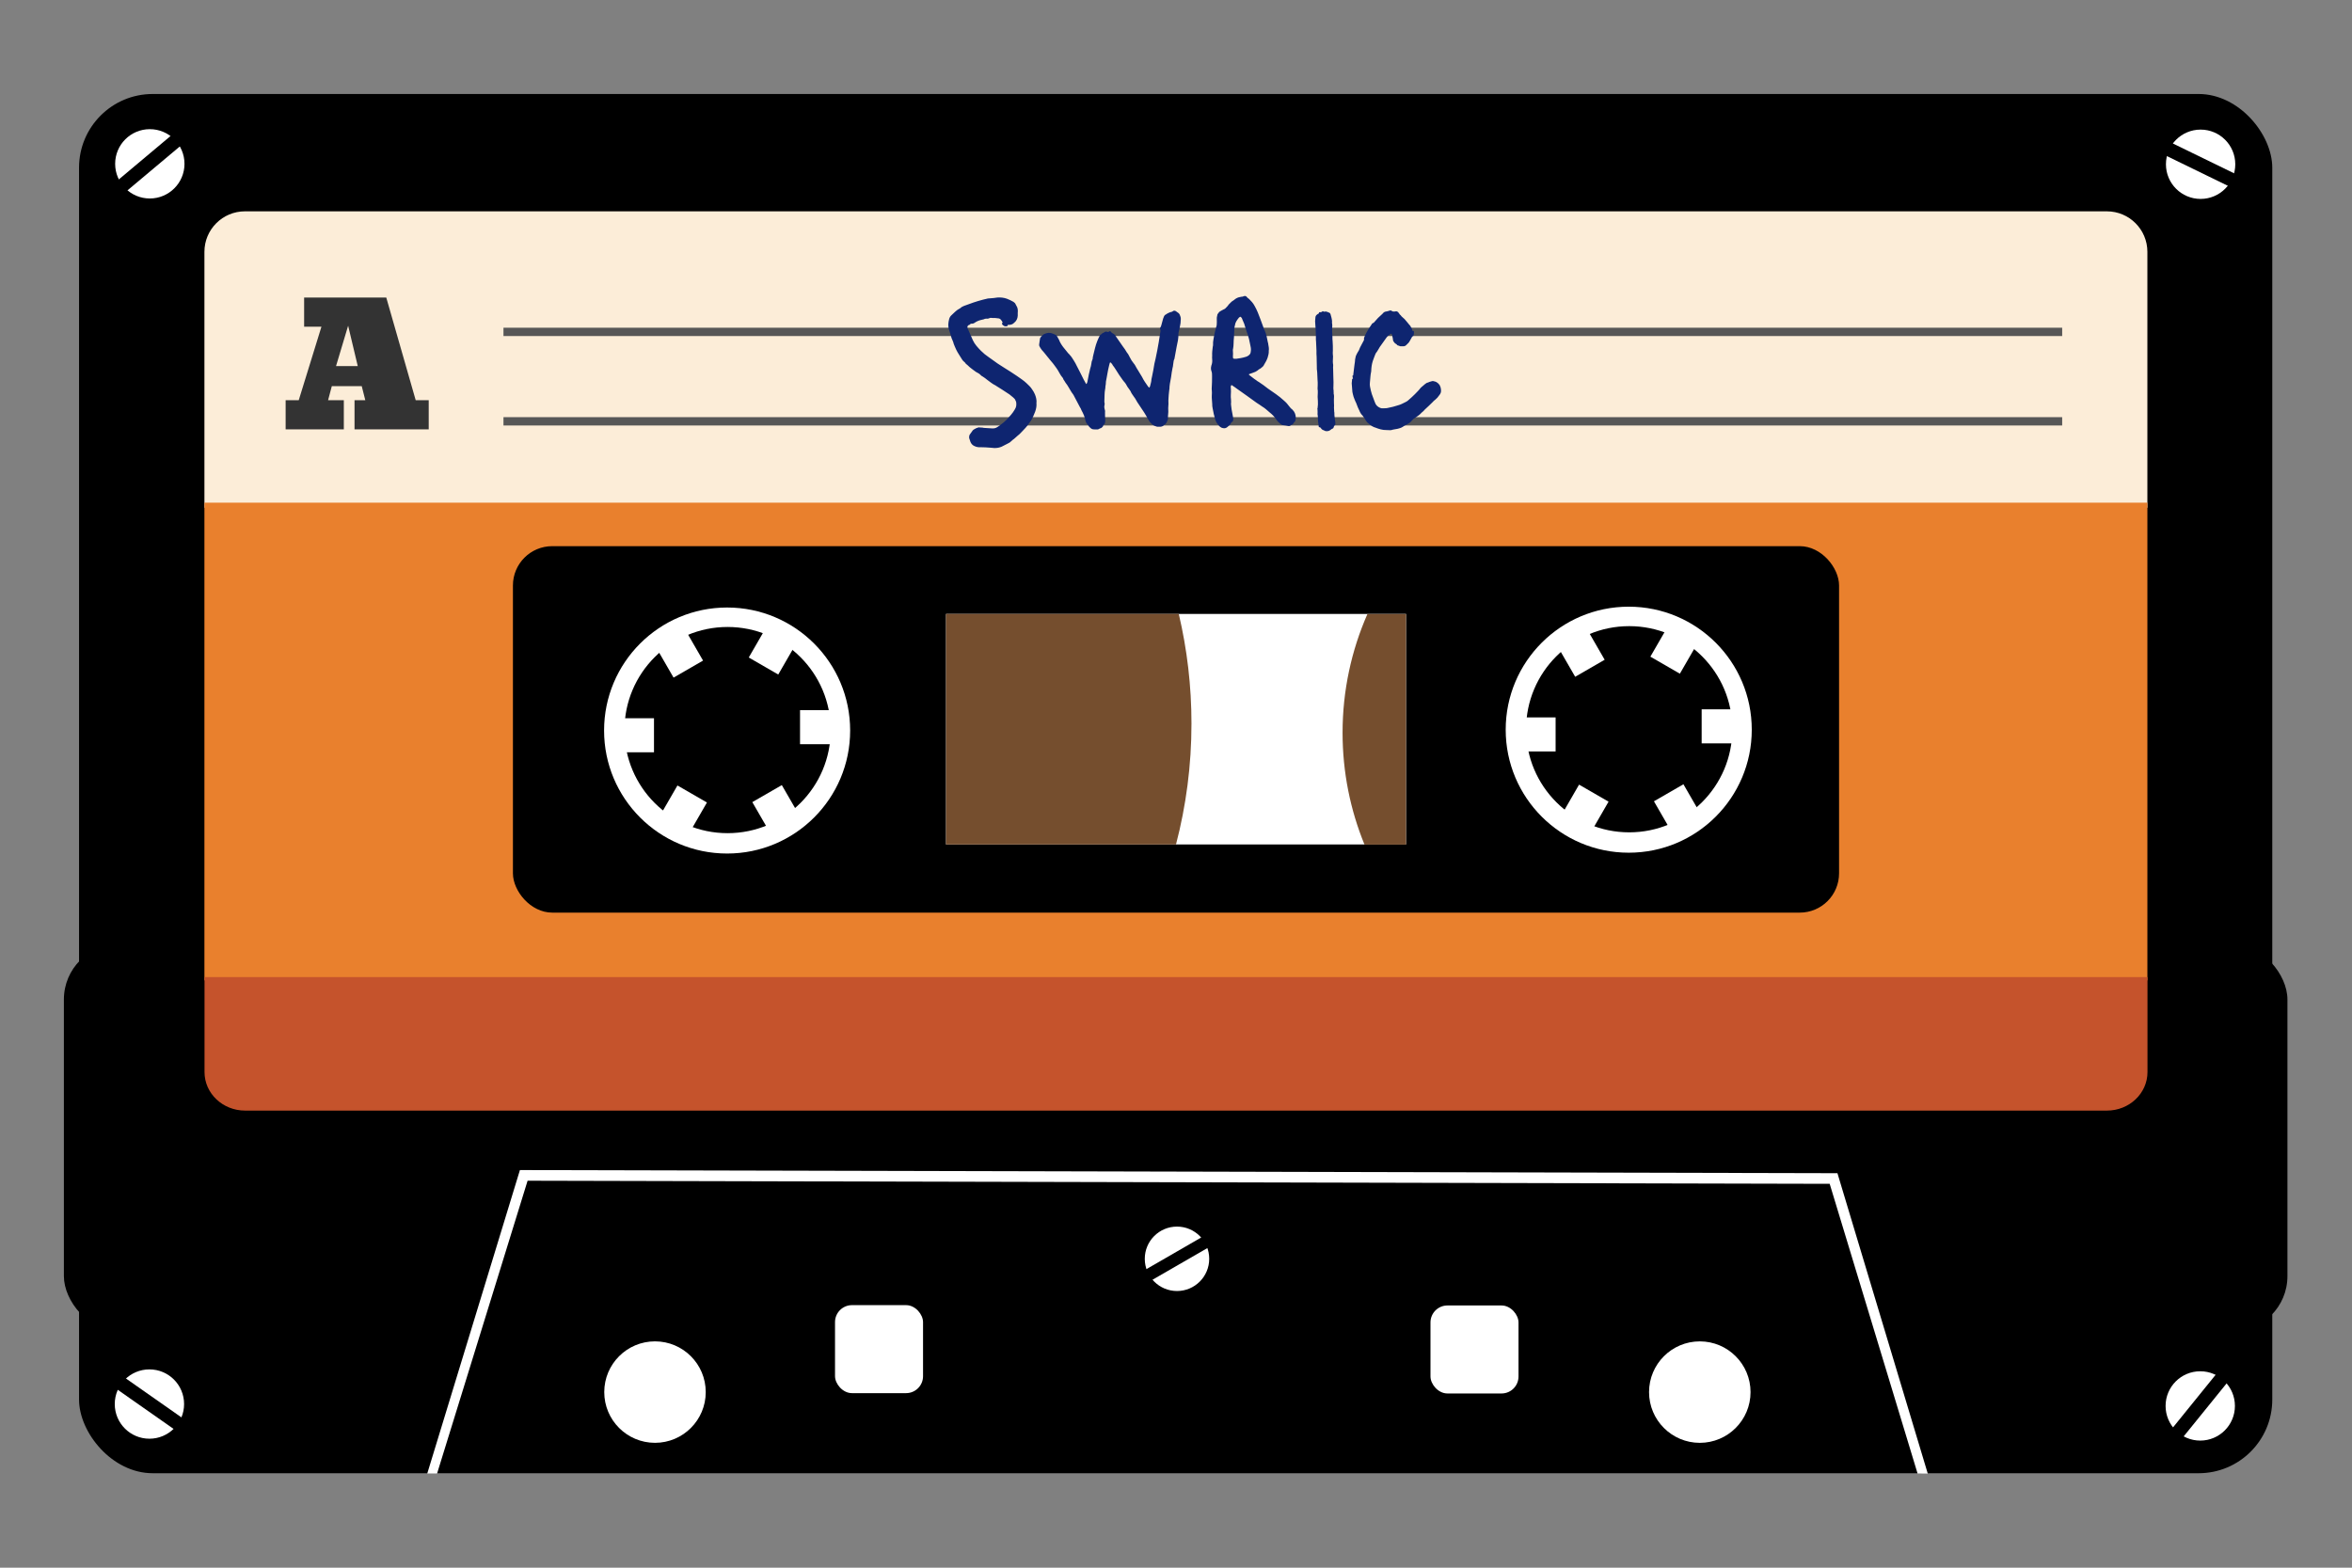 <svg width="450" height="300" xmlns="http://www.w3.org/2000/svg">
 <rect width="100%" height="100%" fill="#808080" stroke="none"/>
 <g id="Layer_1">
  <title>Layer 1</title>
  <g>
   <defs>
    <path fill=" none" d="m153.453,154.926c13.685,0 21.607,0 29.53,0c16.436,0 28.567,3.602 41.055,3.602c9.419,0 16.101,2.16 22.327,2.16c7.382,0.721 12.321,1.441 16.566,1.441l3.601,0.72c3.339,0 6.657,0.72 10.084,0.72" id="svg_48"/>
   </defs>
   <g transform="matrix(1 0 0 1 -34.358 -3.025)">
    <title>Layer 1</title>
    <path fill=" rgb(51, 51, 51)" id="svg_47"/>
    <g id="svg_1">
     <g transform="matrix(1.249 0 0 1.249 -62.313 -64.598)" id="svg_44">
      <rect x="87.185" y="198.8" width="340.612" height="59.339" rx="8.472" ry="8.472" stroke-opacity="0" id="svg_46"/>
      <rect x="89.508" y="68.543" width="335.966" height="211.318" rx="11.283" ry="11.283" stroke-opacity="0" id="svg_45"/>
     </g>
     <g>
      <path fill=" rgb(252, 237, 216)" d="m81.222,43.466l356.234,0c4.281,0 7.754,3.472 7.754,7.753l0,48.973l-371.741,0l0,-48.973c0,-4.281 3.472,-7.753 7.753,-7.753l0,0z" stroke-opacity="0" id="svg_43"/>
      <path fill=" rgb(233, 128, 45)" d="m73.469,99.219l371.741,0l0,91.416l-371.741,0l0,-91.416l0,0z" stroke-opacity="0" id="svg_42"/>
      <path fill=" rgb(197, 83, 44)" d="m445.229,208.182c0,4.07 -3.473,7.371 -7.754,7.371l-356.234,0c-4.281,0 -7.753,-3.301 -7.753,-7.371l0,-18.168l371.741,0l0,18.168z" stroke-opacity="0" id="svg_41"/>
     </g>
     <rect x="132.495" y="107.541" width="253.726" height="70.127" rx="7.519" ry="7.519" stroke-opacity="0" id="svg_40"/>
     <g>
      <rect fill=" rgb(255, 255, 255)" x="215.358" y="120.51" width="88.014" height="44.114" stroke-opacity="0" id="svg_39"/>
      <path fill=" rgb(117, 78, 46)" d="m291.227,143.249c0,-8.081 1.697,-15.765 4.753,-22.716l7.385,0l0,44.114l-7.944,0c-2.704,-6.6 -4.194,-13.825 -4.194,-21.398z" id="svg_38"/>
      <path fill=" rgb(117, 78, 46)" d="m262.318,141.498c0,7.991 -1.029,15.741 -2.961,23.126l-43.999,0l0,-44.114l44.53,0c1.589,6.738 2.43,13.765 2.43,20.988z" id="svg_37"/>
     </g>
     <g transform="matrix(1.249 0 0 1.249 -62.313 -64.598)" id="svg_28">
      <ellipse fill=" rgb(255, 255, 255)" cx="-100.348" cy="79.242" rx="5.31" ry="5.31" transform="matrix(-1 0 0 1 0 0)" stroke-opacity="0" id="svg_36"/>
      <rect x="144.949" y="203.259" width="2.137" height="12.373" transform="matrix(-0.643 -0.766 0.766 -0.643 33.673 325.673)" stroke-opacity="0" id="svg_35"/>
      <ellipse fill=" rgb(255, 255, 255)" cx="-414.496" cy="79.309" rx="5.31" ry="5.31" transform="matrix(-1 0 0 1 0 0)" stroke-opacity="0" id="svg_34"/>
      <rect x="20.29" y="175.293" width="2.137" height="12.373" transform="matrix(-0.438 0.899 -0.899 -0.438 586.883 139.614)" stroke-opacity="0" id="svg_33"/>
      <ellipse fill=" rgb(255, 255, 255)" cx="-100.288" cy="269.262" rx="5.31" ry="5.31" transform="matrix(-1 0 0 1 0 0)" stroke-opacity="0" id="svg_32"/>
      <rect x="25.314" y="186.138" width="2.137" height="12.373" transform="matrix(-0.574 0.819 -0.819 -0.574 272.875 357.91)" stroke-opacity="0" id="svg_31"/>
      <ellipse fill=" rgb(255, 255, 255)" cx="-414.442" cy="269.55" rx="5.31" ry="5.31" transform="matrix(-1 0 0 1 0 0)" stroke-opacity="0" id="svg_30"/>
      <rect x="49.821" y="85.179" width="2.137" height="12.373" transform="matrix(0.777 0.629 -0.629 0.777 432.303 166.466)" stroke-opacity="0" id="svg_29"/>
     </g>
     <g transform="matrix(1.249 0 0 1.249 -62.313 -64.598)" id="svg_11">
      <ellipse fill=" rgb(255, 255, 255)" cx="188.781" cy="166.068" rx="18.847" ry="18.847" stroke-opacity="0" id="svg_27"/>
      <ellipse cx="188.852" cy="165.999" rx="15.796" ry="15.796" stroke-opacity="0" id="svg_26"/>
      <rect fill=" rgb(255, 255, 255)" x="171.389" y="164.186" width="6.19" height="5.217" stroke-opacity="0" id="svg_25"/>
      <rect fill=" rgb(255, 255, 255)" x="199.952" y="162.947" width="6.19" height="5.217" stroke-opacity="0" id="svg_24"/>
      <rect fill=" rgb(255, 255, 255)" x="254.238" y="196.002" width="6.19" height="5.217" transform="matrix(0.5 -0.866 0.866 0.5 -104.76 277.049)" stroke-opacity="0" id="svg_23"/>
      <rect fill=" rgb(255, 255, 255)" x="109.001" y="182.884" width="6.19" height="5.217" transform="matrix(0.5 0.866 -0.866 0.5 285.877 -35.845)" stroke-opacity="0" id="svg_22"/>
      <rect fill=" rgb(255, 255, 255)" x="123.573" y="206.746" width="6.19" height="5.217" transform="matrix(0.5 0.866 -0.866 0.5 314.416 -35.957)" stroke-opacity="0" id="svg_21"/>
      <rect fill=" rgb(255, 255, 255)" x="241.007" y="220.147" width="6.19" height="5.217" transform="matrix(0.5 -0.866 0.866 0.5 -133.073 278.486)" stroke-opacity="0" id="svg_20"/>
      <ellipse fill=" rgb(255, 255, 255)" cx="326.894" cy="165.941" rx="18.847" ry="18.847" stroke-opacity="0" id="svg_19"/>
      <ellipse cx="326.965" cy="165.872" rx="15.796" ry="15.796" stroke-opacity="0" id="svg_18"/>
      <rect fill=" rgb(255, 255, 255)" x="309.502" y="164.059" width="6.19" height="5.217" stroke-opacity="0" id="svg_17"/>
      <rect fill=" rgb(255, 255, 255)" x="338.065" y="162.82" width="6.19" height="5.217" stroke-opacity="0" id="svg_16"/>
      <rect fill=" rgb(255, 255, 255)" x="109.001" y="182.884" width="6.19" height="5.217" transform="matrix(0.5 0.866 -0.866 0.5 423.99 -35.973)" stroke-opacity="0" id="svg_15"/>
      <rect fill=" rgb(255, 255, 255)" x="254.238" y="196.002" width="6.19" height="5.217" transform="matrix(0.5 -0.866 0.866 0.5 33.353 276.921)" stroke-opacity="0" id="svg_14"/>
      <rect fill=" rgb(255, 255, 255)" x="123.573" y="206.746" width="6.19" height="5.217" transform="matrix(0.5 0.866 -0.866 0.5 452.529 -36.084)" stroke-opacity="0" id="svg_13"/>
      <rect fill=" rgb(255, 255, 255)" x="241.007" y="220.147" width="6.19" height="5.217" transform="matrix(0.5 -0.866 0.866 0.5 5.04 278.359)" stroke-opacity="0" id="svg_12"/>
     </g>
     <g>
      <ellipse fill=" rgb(255, 255, 255)" cx="159.676" cy="269.422" rx="9.709" ry="9.709" stroke-opacity="0" id="svg_10"/>
      <ellipse fill=" rgb(255, 255, 255)" cx="359.574" cy="269.425" rx="9.709" ry="9.709" stroke-opacity="0" id="svg_9"/>
      <rect fill=" rgb(255, 255, 255)" x="194.119" y="252.783" width="16.841" height="16.841" rx="3.247" ry="3.247" stroke-opacity="0" id="svg_8"/>
      <rect fill=" rgb(255, 255, 255)" x="308.048" y="252.845" width="16.841" height="16.841" rx="3.247" ry="3.247" stroke-opacity="0" id="svg_7"/>
      <ellipse fill=" rgb(255, 255, 255)" cx="259.548" cy="243.916" rx="6.164" ry="6.164" stroke-opacity="0" id="svg_6"/>
      <rect x="248.979" y="479.399" width="15.887" height="2.344" transform="matrix(-0.866 0.5 -0.5 -0.866 722.145 531.685)" stroke-opacity="0" id="svg_5"/>
      <path fill=" rgb(255, 255, 255)" d="m116.1,285.019l17.515,-57.372l0.221,-0.714l0.735,0.002l250.601,0.598l0.741,0.002l0.214,0.721l17.066,56.765l-1.948,-0.002l-16.818,-55.451l-249.125,-0.594l-17.322,56.045l-1.88,0z"/>
     </g>
     <g>
      <path fill=" rgb(51, 51, 51)" d="m100.141,79.611l0,5.582l-11.133,0l0,-5.582l2.506,0l4.345,-14.068l-3.314,0l0,-5.582l15.716,0l5.631,19.65l2.49,0l0,5.582l-14.195,0l0,-5.582l2.062,0l-0.682,-2.696l-5.725,0l-0.714,2.696l3.013,0l0,0zm2.665,-6.534l-1.84,-7.724l-2.315,7.724l4.155,0z" id="svg_4"/>
      <rect fill=" rgb(87, 87, 87)" x="130.685" y="65.738" width="298.223" height="1.594" stroke-opacity="0" id="svg_3"/>
      <rect fill=" rgb(87, 87, 87)" x="130.685" y="82.854" width="298.223" height="1.594" stroke-opacity="0" id="svg_2"/>
     </g>
     <path fill=" rgb(14, 37, 112)" transform="matrix(0.997 -0.081 0.081 0.997 -4.699 18.722)" d="m222.83,88.358l-0.65,-0.114c-0.331,-0.051 -0.668,-0.102 -1.012,-0.153c-0.344,-0.051 -0.694,-0.089 -1.051,-0.115c-0.357,0 -0.713,-0.101 -1.07,-0.305c-0.331,-0.179 -0.56,-0.459 -0.688,-0.841c-0.025,-0.127 -0.057,-0.254 -0.095,-0.382c-0.038,-0.127 -0.07,-0.255 -0.096,-0.382c0,-0.306 0.064,-0.535 0.191,-0.688c0.128,-0.127 0.236,-0.254 0.325,-0.382c0.089,-0.127 0.185,-0.242 0.287,-0.344c0.051,-0.051 0.102,-0.089 0.153,-0.114c0.051,-0.026 0.101,-0.051 0.152,-0.077c0.128,-0.076 0.255,-0.133 0.383,-0.172c0.127,-0.038 0.254,-0.07 0.382,-0.095c0.051,-0.026 0.095,-0.032 0.133,-0.019c0.039,0.013 0.07,0.019 0.096,0.019c0.127,0.025 0.267,0.045 0.42,0.057c0.153,0.013 0.293,0.045 0.42,0.096l1.605,0.229c0.357,0.051 0.675,0 0.955,-0.153c0.102,-0.051 0.198,-0.102 0.287,-0.153c0.089,-0.051 0.172,-0.102 0.248,-0.152c0.561,-0.332 1.044,-0.675 1.452,-1.032c0.306,-0.28 0.599,-0.56 0.879,-0.841c0.28,-0.28 0.535,-0.585 0.764,-0.917c0.178,-0.229 0.293,-0.464 0.344,-0.706c0.051,-0.242 0.063,-0.491 0.038,-0.745l-0.115,-0.306c-0.025,-0.127 -0.076,-0.229 -0.152,-0.306c-0.077,-0.076 -0.153,-0.165 -0.23,-0.267c-0.153,-0.128 -0.299,-0.268 -0.439,-0.421c-0.14,-0.152 -0.287,-0.28 -0.439,-0.382c-0.383,-0.305 -0.758,-0.598 -1.128,-0.878c-0.369,-0.281 -0.745,-0.561 -1.127,-0.841c-0.025,-0.051 -0.102,-0.102 -0.229,-0.153c-0.229,-0.153 -0.452,-0.324 -0.669,-0.516c-0.216,-0.191 -0.426,-0.375 -0.63,-0.554c-0.255,-0.254 -0.535,-0.496 -0.841,-0.725c-0.152,-0.077 -0.292,-0.204 -0.42,-0.383c-0.102,-0.127 -0.255,-0.254 -0.458,-0.382c-0.179,-0.101 -0.344,-0.222 -0.497,-0.363c-0.153,-0.14 -0.306,-0.273 -0.458,-0.401l-0.497,-0.458c-0.102,-0.128 -0.21,-0.249 -0.325,-0.363c-0.115,-0.115 -0.236,-0.236 -0.363,-0.363c-0.051,-0.128 -0.121,-0.229 -0.21,-0.306c-0.089,-0.076 -0.172,-0.165 -0.248,-0.267c-0.026,-0.051 -0.064,-0.109 -0.115,-0.172c-0.051,-0.064 -0.089,-0.134 -0.115,-0.21c-0.152,-0.306 -0.312,-0.612 -0.477,-0.917c-0.166,-0.306 -0.312,-0.624 -0.44,-0.955c-0.076,-0.204 -0.146,-0.402 -0.21,-0.593c-0.063,-0.191 -0.121,-0.375 -0.172,-0.554c-0.025,-0.203 -0.07,-0.388 -0.133,-0.554c-0.064,-0.165 -0.121,-0.337 -0.172,-0.515c-0.051,-0.281 -0.109,-0.554 -0.172,-0.822c-0.064,-0.267 -0.121,-0.528 -0.172,-0.783l-0.077,-0.306c-0.025,-0.28 -0.025,-0.547 0,-0.802c0.051,-0.357 0.128,-0.675 0.23,-0.955c0.102,-0.306 0.267,-0.548 0.496,-0.726c0.255,-0.204 0.51,-0.408 0.765,-0.612c0.254,-0.203 0.522,-0.369 0.802,-0.496c0.051,0 0.089,-0.013 0.114,-0.038c0.255,-0.204 0.535,-0.351 0.841,-0.44c0.306,-0.089 0.611,-0.172 0.917,-0.248c1.223,-0.357 2.483,-0.624 3.782,-0.803l0.383,0c0.254,0 0.496,0 0.725,0c0.23,0 0.472,-0.012 0.726,-0.038c0.306,0 0.612,0.032 0.917,0.096c0.306,0.063 0.599,0.159 0.879,0.286c0.204,0.102 0.408,0.21 0.611,0.325c0.204,0.115 0.395,0.236 0.574,0.363c0.203,0.153 0.331,0.318 0.382,0.497l0.114,0.267c0.128,0.229 0.198,0.465 0.21,0.707c0.013,0.242 -0.006,0.49 -0.057,0.745c0,0.076 -0.006,0.159 -0.019,0.248c-0.013,0.09 -0.019,0.172 -0.019,0.249c-0.077,0.56 -0.344,0.993 -0.802,1.299c-0.281,0.254 -0.65,0.356 -1.108,0.305c-0.102,-0.051 -0.153,-0.025 -0.153,0.077c0,0.102 -0.064,0.153 -0.191,0.153l-0.23,0c-0.152,0 -0.305,-0.077 -0.458,-0.23c-0.127,-0.127 -0.191,-0.229 -0.191,-0.305c0,-0.102 0.051,-0.179 0.153,-0.229c-0.051,-0.128 -0.102,-0.242 -0.153,-0.344c-0.051,-0.102 -0.102,-0.179 -0.153,-0.23c-0.076,-0.127 -0.191,-0.216 -0.344,-0.267c-0.127,-0.026 -0.254,-0.051 -0.382,-0.076c-0.127,-0.026 -0.255,-0.051 -0.382,-0.077c-0.102,0 -0.216,-0.006 -0.344,-0.019c-0.127,-0.013 -0.254,-0.032 -0.382,-0.057c-0.076,-0.026 -0.191,-0.013 -0.344,0.038c-0.076,0.025 -0.153,0.045 -0.229,0.057c-0.076,0.013 -0.166,0.007 -0.267,-0.019c-0.077,0 -0.16,0 -0.249,0c-0.089,0 -0.184,0.026 -0.286,0.077l-0.726,0.114c-0.408,0.077 -0.803,0.229 -1.185,0.459c-0.076,0.025 -0.152,0.051 -0.229,0.076c-0.076,0.026 -0.153,0.026 -0.229,0c-0.153,-0.025 -0.28,0.013 -0.382,0.115c-0.026,0.051 -0.083,0.082 -0.172,0.095c-0.089,0.013 -0.159,0.045 -0.21,0.096c-0.102,0.102 -0.153,0.203 -0.153,0.305c0.025,0.051 0.038,0.128 0.038,0.23l0.802,2.33c0.153,0.408 0.351,0.783 0.593,1.127c0.242,0.344 0.503,0.682 0.783,1.013c0.433,0.509 0.879,0.942 1.337,1.299l1.223,1.031c0.254,0.23 0.522,0.446 0.802,0.65c0.28,0.204 0.548,0.408 0.802,0.611c0.383,0.28 0.765,0.567 1.147,0.86c0.382,0.293 0.764,0.592 1.146,0.898c0.306,0.255 0.605,0.503 0.898,0.745c0.293,0.242 0.566,0.503 0.821,0.783c0.179,0.204 0.357,0.408 0.535,0.611c0.178,0.204 0.331,0.433 0.459,0.688c0.178,0.28 0.331,0.611 0.458,0.994c0.153,0.483 0.217,0.942 0.191,1.375c-0.025,0.051 -0.038,0.127 -0.038,0.229c0,0.306 -0.032,0.592 -0.096,0.86c-0.063,0.267 -0.159,0.541 -0.286,0.821c-0.128,0.255 -0.261,0.516 -0.401,0.784c-0.14,0.267 -0.3,0.528 -0.478,0.783c-0.255,0.331 -0.516,0.643 -0.783,0.936c-0.268,0.293 -0.567,0.579 -0.898,0.86c-0.178,0.152 -0.357,0.312 -0.535,0.477c-0.178,0.166 -0.369,0.312 -0.573,0.44c-0.127,0.101 -0.255,0.197 -0.382,0.286c-0.127,0.089 -0.255,0.185 -0.382,0.287c-0.102,0.051 -0.204,0.114 -0.306,0.191c-0.102,0.076 -0.204,0.152 -0.305,0.229c-0.102,0.102 -0.223,0.185 -0.363,0.248c-0.141,0.064 -0.274,0.121 -0.402,0.172l-1.108,0.459c-0.229,0.076 -0.458,0.127 -0.687,0.152c-0.23,0.026 -0.472,0.026 -0.726,0zm31.997,-1.49c-0.153,-0.025 -0.306,-0.038 -0.458,-0.038c-0.153,0 -0.293,-0.038 -0.421,-0.114c-0.204,-0.077 -0.369,-0.166 -0.496,-0.268c-0.255,-0.229 -0.484,-0.497 -0.688,-0.802c-0.026,-0.051 -0.051,-0.115 -0.077,-0.191c-0.025,-0.077 -0.063,-0.14 -0.114,-0.191c-0.102,-0.23 -0.204,-0.459 -0.306,-0.688c-0.102,-0.229 -0.216,-0.458 -0.344,-0.688c-0.127,-0.229 -0.254,-0.458 -0.382,-0.687c-0.127,-0.23 -0.254,-0.459 -0.382,-0.688c-0.127,-0.229 -0.255,-0.459 -0.382,-0.688c-0.127,-0.229 -0.242,-0.471 -0.344,-0.726l-0.229,-0.382c-0.102,-0.178 -0.204,-0.357 -0.306,-0.535c-0.102,-0.178 -0.178,-0.356 -0.229,-0.535c-0.025,-0.076 -0.089,-0.191 -0.191,-0.344l-0.344,-0.573c-0.076,-0.178 -0.159,-0.356 -0.248,-0.535c-0.089,-0.178 -0.198,-0.343 -0.325,-0.496l-0.229,-0.344c-0.408,-0.662 -0.79,-1.35 -1.146,-2.063c-0.077,-0.153 -0.16,-0.306 -0.249,-0.459c-0.089,-0.153 -0.184,-0.305 -0.286,-0.458c-0.026,-0.102 -0.07,-0.191 -0.134,-0.268c-0.064,-0.076 -0.121,-0.153 -0.172,-0.229c-0.051,-0.076 -0.115,-0.076 -0.191,0c-0.025,0.076 -0.051,0.146 -0.076,0.21c-0.026,0.064 -0.051,0.134 -0.077,0.21c-0.102,0.28 -0.191,0.561 -0.267,0.841c-0.077,0.28 -0.153,0.56 -0.229,0.84c-0.051,0.255 -0.115,0.497 -0.192,0.726c-0.076,0.23 -0.14,0.459 -0.191,0.688c-0.025,0.178 -0.05,0.35 -0.076,0.516c-0.025,0.165 -0.064,0.325 -0.115,0.477c0,0.077 -0.006,0.147 -0.019,0.211c-0.012,0.063 -0.032,0.133 -0.057,0.21c-0.102,0.382 -0.172,0.77 -0.21,1.165c-0.038,0.395 -0.083,0.796 -0.134,1.204l0,0.229c0.026,0.102 0.032,0.191 0.019,0.267c-0.012,0.077 -0.032,0.153 -0.057,0.23c-0.076,0.203 -0.089,0.433 -0.038,0.687c0.025,0.102 0.044,0.204 0.057,0.306c0.013,0.102 0.006,0.204 -0.019,0.306c-0.026,0.254 -0.045,0.503 -0.057,0.745c-0.013,0.242 -0.019,0.477 -0.019,0.706c0,0.23 -0.039,0.459 -0.115,0.688c-0.051,0.102 -0.115,0.166 -0.191,0.191c-0.102,0.102 -0.166,0.191 -0.191,0.268c-0.026,0.102 -0.083,0.178 -0.172,0.229c-0.089,0.051 -0.159,0.102 -0.21,0.153c-0.026,0.025 -0.064,0.038 -0.115,0.038c-0.076,0 -0.127,0.013 -0.153,0.038c-0.076,0.026 -0.146,0.051 -0.21,0.077c-0.064,0.025 -0.121,0.05 -0.172,0.076c-0.076,0 -0.159,-0.006 -0.248,-0.019c-0.089,-0.013 -0.172,-0.019 -0.248,-0.019c-0.281,-0.026 -0.484,-0.064 -0.612,-0.115c-0.127,-0.051 -0.305,-0.216 -0.535,-0.497c-0.025,-0.076 -0.063,-0.146 -0.114,-0.21c-0.051,-0.063 -0.102,-0.133 -0.153,-0.21c-0.178,-0.229 -0.293,-0.484 -0.344,-0.764c-0.025,-0.357 -0.096,-0.713 -0.21,-1.07c-0.115,-0.356 -0.248,-0.7 -0.401,-1.031c-0.026,-0.102 -0.058,-0.204 -0.096,-0.306c-0.038,-0.102 -0.083,-0.191 -0.134,-0.267c-0.178,-0.408 -0.35,-0.809 -0.515,-1.204c-0.166,-0.395 -0.338,-0.796 -0.516,-1.204c-0.026,-0.025 -0.038,-0.05 -0.038,-0.076c0,-0.025 -0.013,-0.051 -0.039,-0.076c-0.152,-0.23 -0.286,-0.465 -0.401,-0.707c-0.114,-0.242 -0.235,-0.491 -0.363,-0.745c-0.127,-0.28 -0.293,-0.573 -0.496,-0.879c-0.051,-0.127 -0.109,-0.242 -0.172,-0.344c-0.064,-0.102 -0.121,-0.204 -0.172,-0.306c-0.026,-0.05 -0.045,-0.114 -0.058,-0.191c-0.012,-0.076 -0.044,-0.14 -0.095,-0.191c-0.204,-0.28 -0.376,-0.585 -0.516,-0.917c-0.14,-0.331 -0.299,-0.649 -0.477,-0.955l-0.421,-0.687c-0.076,-0.128 -0.159,-0.255 -0.248,-0.383c-0.089,-0.127 -0.172,-0.241 -0.248,-0.343c-0.077,-0.128 -0.153,-0.236 -0.23,-0.325c-0.076,-0.089 -0.14,-0.185 -0.191,-0.287c-0.102,-0.153 -0.203,-0.299 -0.305,-0.439c-0.102,-0.14 -0.191,-0.274 -0.268,-0.401c-0.102,-0.153 -0.204,-0.3 -0.305,-0.44c-0.102,-0.14 -0.204,-0.273 -0.306,-0.401c-0.178,-0.28 -0.319,-0.547 -0.42,-0.802c-0.026,-0.128 -0.026,-0.242 0,-0.344c0.051,-0.204 0.095,-0.401 0.133,-0.592c0.039,-0.191 0.083,-0.376 0.134,-0.554l0.115,-0.153c0.102,-0.102 0.197,-0.191 0.286,-0.268c0.089,-0.076 0.185,-0.152 0.287,-0.229c0.102,-0.051 0.165,-0.076 0.191,-0.076c0.28,-0.102 0.547,-0.153 0.802,-0.153c0.255,0 0.51,0.064 0.764,0.191c0.128,0.051 0.255,0.115 0.382,0.191c0.281,0.153 0.459,0.357 0.535,0.611c0.051,0.128 0.109,0.255 0.172,0.382c0.064,0.128 0.108,0.255 0.134,0.383c0.204,0.534 0.484,1.044 0.84,1.528c0.204,0.28 0.421,0.598 0.65,0.955c0.051,0.025 0.089,0.064 0.115,0.115c0.025,0.051 0.051,0.089 0.076,0.114c0.153,0.179 0.293,0.382 0.42,0.612c0.128,0.229 0.242,0.445 0.344,0.649c0.102,0.178 0.185,0.35 0.249,0.516c0.063,0.165 0.133,0.337 0.21,0.516c0.203,0.458 0.394,0.917 0.573,1.375c0.178,0.459 0.356,0.904 0.535,1.337c0.051,0.153 0.114,0.293 0.191,0.421c0.076,0.127 0.14,0.267 0.191,0.42c0,0 0.006,0.006 0.019,0.019c0.013,0.013 0.019,0.006 0.019,-0.019c0.051,0 0.076,-0.013 0.076,-0.038c0.128,-0.204 0.204,-0.395 0.23,-0.573l0.343,-1.223c0.051,-0.153 0.102,-0.306 0.153,-0.459c0.051,-0.152 0.102,-0.318 0.153,-0.496c0.153,-0.357 0.268,-0.713 0.344,-1.07c0.025,-0.204 0.102,-0.42 0.229,-0.65c0.077,-0.127 0.115,-0.267 0.115,-0.42l0.114,-0.382c0.153,-0.458 0.306,-0.917 0.459,-1.375c0.153,-0.459 0.331,-0.892 0.535,-1.299c0.076,-0.153 0.153,-0.3 0.229,-0.44c0.077,-0.14 0.153,-0.274 0.229,-0.401c0.051,-0.102 0.115,-0.191 0.191,-0.267c0.077,-0.077 0.166,-0.128 0.268,-0.153c0.102,-0.128 0.216,-0.204 0.344,-0.229c0.127,-0.026 0.242,-0.077 0.344,-0.153c0.025,-0.026 0.089,-0.038 0.191,-0.038c0.076,0 0.165,0.025 0.267,0.076c0.127,0.051 0.242,0.038 0.344,-0.038c0.127,-0.102 0.242,-0.077 0.344,0.076c0.051,0.102 0.121,0.185 0.21,0.248c0.089,0.064 0.172,0.121 0.248,0.172c0.051,0.051 0.108,0.102 0.172,0.153c0.064,0.051 0.108,0.115 0.134,0.191l1.261,2.178c0.127,0.204 0.254,0.414 0.382,0.631c0.127,0.216 0.242,0.439 0.344,0.668c0.102,0.127 0.184,0.268 0.248,0.42c0.064,0.153 0.134,0.319 0.21,0.497c0.153,0.408 0.369,0.815 0.65,1.223c0.051,0.076 0.102,0.153 0.153,0.229c0.05,0.076 0.089,0.153 0.114,0.229c0.127,0.306 0.274,0.612 0.44,0.917c0.165,0.306 0.324,0.624 0.477,0.955c0.026,0.051 0.057,0.115 0.096,0.191c0.038,0.077 0.07,0.14 0.095,0.191c0.127,0.332 0.28,0.656 0.459,0.975c0.178,0.318 0.356,0.63 0.535,0.936c0.025,0.051 0.089,0.127 0.191,0.229c0,0 0.012,0 0.038,0c0.025,0 0.038,-0.013 0.038,-0.038c0.025,-0.026 0.064,-0.089 0.115,-0.191c0.076,-0.229 0.152,-0.452 0.229,-0.669c0.076,-0.216 0.127,-0.439 0.153,-0.668c0.051,-0.204 0.102,-0.37 0.152,-0.497c0.128,-0.408 0.242,-0.809 0.344,-1.204c0.102,-0.394 0.204,-0.796 0.306,-1.203c0.051,-0.153 0.102,-0.312 0.153,-0.478c0.051,-0.165 0.102,-0.325 0.153,-0.477c0.152,-0.535 0.305,-1.064 0.458,-1.586c0.153,-0.522 0.293,-1.051 0.42,-1.586l0.459,-1.91c0.051,-0.153 0.051,-0.306 0,-0.458c-0.051,-0.128 -0.038,-0.23 0.038,-0.306c0.102,-0.127 0.178,-0.268 0.229,-0.42c0.051,-0.153 0.102,-0.293 0.153,-0.421c0.077,-0.254 0.178,-0.535 0.306,-0.84c0.025,-0.077 0.064,-0.153 0.114,-0.229c0.051,-0.077 0.09,-0.153 0.115,-0.23c0.102,-0.152 0.217,-0.242 0.344,-0.267c0.076,-0.051 0.153,-0.096 0.229,-0.134c0.077,-0.038 0.153,-0.07 0.229,-0.095c0.026,-0.026 0.058,-0.039 0.096,-0.039c0.038,0 0.07,-0.012 0.095,-0.038c0.128,-0.051 0.262,-0.083 0.402,-0.095c0.14,-0.013 0.261,-0.058 0.363,-0.134c0.152,-0.102 0.331,-0.089 0.534,0.038c0.204,0.153 0.37,0.293 0.497,0.42c0.153,0.153 0.255,0.383 0.306,0.688c0.025,0.077 0.038,0.153 0.038,0.229c0,0.077 0,0.153 0,0.23c-0.051,0.56 -0.166,1.108 -0.344,1.643c-0.051,0.152 -0.102,0.312 -0.153,0.477c-0.051,0.166 -0.102,0.325 -0.152,0.478c0,0.025 -0.007,0.057 -0.02,0.095c-0.012,0.038 -0.019,0.083 -0.019,0.134c-0.025,0.408 -0.089,0.815 -0.191,1.223c-0.102,0.407 -0.216,0.802 -0.344,1.184c-0.101,0.331 -0.191,0.662 -0.267,0.993c-0.076,0.332 -0.166,0.663 -0.267,0.994c-0.026,0.051 -0.045,0.121 -0.058,0.21c-0.013,0.089 -0.044,0.159 -0.095,0.21c-0.077,0.153 -0.128,0.312 -0.153,0.478c-0.026,0.165 -0.064,0.337 -0.115,0.515c-0.025,0.102 -0.044,0.198 -0.057,0.287c-0.013,0.089 -0.045,0.185 -0.096,0.287c-0.076,0.28 -0.152,0.566 -0.229,0.859c-0.076,0.293 -0.14,0.58 -0.191,0.86l-0.344,1.299c-0.025,0.102 -0.044,0.197 -0.057,0.287c-0.013,0.089 -0.032,0.184 -0.057,0.286c0,0.076 -0.007,0.153 -0.019,0.229c-0.013,0.077 -0.032,0.166 -0.058,0.268c-0.025,0.153 -0.057,0.312 -0.095,0.477c-0.038,0.166 -0.07,0.338 -0.096,0.516c-0.025,0.178 -0.051,0.35 -0.076,0.516c-0.026,0.165 -0.051,0.35 -0.077,0.554c0,0.102 -0.006,0.204 -0.019,0.306c-0.012,0.101 -0.019,0.216 -0.019,0.343l-0.114,0.803c0,0.255 -0.013,0.496 -0.039,0.726c-0.025,0.229 -0.063,0.471 -0.114,0.726c-0.026,0.051 -0.038,0.114 -0.038,0.191c0,0.076 0,0.14 0,0.191c0,0.229 -0.051,0.407 -0.153,0.535c-0.026,0.076 -0.064,0.152 -0.115,0.229c-0.051,0.076 -0.102,0.153 -0.153,0.229l-0.191,0.191c-0.076,0.026 -0.153,0.07 -0.229,0.134c-0.076,0.064 -0.153,0.121 -0.229,0.172c-0.153,0.076 -0.319,0.114 -0.497,0.114zm12.258,1.285c-0.486,-0.01 -0.859,-0.211 -1.118,-0.603c-0.132,-0.171 -0.251,-0.352 -0.355,-0.545c-0.104,-0.193 -0.181,-0.395 -0.232,-0.607c-0.081,-0.37 -0.15,-0.744 -0.205,-1.123c-0.055,-0.379 -0.098,-0.751 -0.129,-1.114c-0.041,-0.287 -0.046,-0.558 -0.014,-0.81c0.01,-0.281 0.012,-0.557 0.008,-0.827c-0.005,-0.27 0.01,-0.544 0.045,-0.822c0.019,-0.152 0.039,-0.31 0.06,-0.474c0.021,-0.165 0.028,-0.324 0.022,-0.479c-0.013,-0.104 -0.014,-0.194 -0.005,-0.27c0.01,-0.076 0.021,-0.164 0.033,-0.265c0.045,-0.354 0.09,-0.714 0.136,-1.081c0.046,-0.366 0.079,-0.728 0.098,-1.085c0.026,-0.202 0.036,-0.387 0.031,-0.554c-0.004,-0.168 -0.033,-0.345 -0.087,-0.531c-0.066,-0.291 -0.04,-0.596 0.077,-0.915c0.009,-0.076 0.028,-0.125 0.057,-0.147c0.072,-0.17 0.126,-0.343 0.161,-0.518c0.035,-0.176 0.051,-0.353 0.048,-0.534c-0.009,-0.129 -0.006,-0.257 0.01,-0.383c0.016,-0.127 0.03,-0.241 0.043,-0.342c0.009,-0.281 0.039,-0.566 0.088,-0.855c0.049,-0.289 0.104,-0.571 0.164,-0.846c0.035,-0.072 0.057,-0.147 0.067,-0.222c0.009,-0.076 0.019,-0.152 0.028,-0.228c0.01,-0.281 0.049,-0.546 0.119,-0.794c0.07,-0.248 0.133,-0.496 0.19,-0.746c0.089,-0.297 0.177,-0.587 0.264,-0.872c0.087,-0.284 0.188,-0.573 0.301,-0.867c0.067,-0.12 0.11,-0.255 0.129,-0.407c0.019,-0.152 0.038,-0.303 0.057,-0.455c0.016,-0.126 0.025,-0.253 0.029,-0.381c0.003,-0.128 0.011,-0.243 0.024,-0.344c0.009,-0.076 0.019,-0.152 0.028,-0.227c0.01,-0.076 0.032,-0.15 0.067,-0.223c0.035,-0.073 0.057,-0.147 0.066,-0.223c0.01,-0.076 0.029,-0.125 0.057,-0.147c0.089,-0.091 0.164,-0.178 0.225,-0.26c0.062,-0.082 0.148,-0.155 0.259,-0.218c0.136,-0.06 0.265,-0.121 0.389,-0.182c0.123,-0.062 0.238,-0.111 0.346,-0.149c0.132,-0.035 0.241,-0.085 0.327,-0.152c0.117,-0.113 0.239,-0.22 0.367,-0.319c0.128,-0.1 0.24,-0.22 0.335,-0.362c0.142,-0.111 0.293,-0.24 0.453,-0.386c0.159,-0.147 0.334,-0.26 0.523,-0.339c0.054,-0.019 0.138,-0.072 0.252,-0.161c0.338,-0.24 0.714,-0.372 1.128,-0.397c0.079,-0.016 0.151,-0.026 0.216,-0.031c0.064,-0.004 0.135,-0.002 0.21,0.008l0.28,-0.081c0.212,-0.05 0.384,0.01 0.517,0.181c0.041,0.082 0.101,0.16 0.182,0.234c0.08,0.075 0.155,0.142 0.225,0.202c0.18,0.202 0.352,0.417 0.516,0.643c0.164,0.226 0.306,0.474 0.426,0.746c0.202,0.436 0.372,0.869 0.511,1.297c0.138,0.428 0.269,0.868 0.392,1.32l0.477,1.716c0.007,0.155 0.052,0.301 0.138,0.441c0.154,0.404 0.257,0.809 0.309,1.213c0.052,0.404 0.103,0.815 0.153,1.232c0.019,0.054 0.032,0.107 0.038,0.159c0.006,0.052 0.006,0.103 0,0.154c0.025,0.209 0.043,0.423 0.054,0.642c0.011,0.22 -0.009,0.429 -0.06,0.628c-0.003,0.231 -0.037,0.451 -0.102,0.661c-0.065,0.21 -0.136,0.413 -0.212,0.609c-0.107,0.243 -0.225,0.466 -0.353,0.668c-0.128,0.202 -0.27,0.409 -0.425,0.62c-0.069,0.146 -0.175,0.273 -0.318,0.384c-0.142,0.11 -0.282,0.208 -0.421,0.293c-0.215,0.076 -0.437,0.202 -0.664,0.379c-0.057,0.044 -0.119,0.075 -0.185,0.092c-0.066,0.018 -0.128,0.048 -0.185,0.093c-0.186,0.053 -0.386,0.111 -0.6,0.175c-0.213,0.063 -0.425,0.119 -0.637,0.17c-0.025,-0.004 -0.04,0.014 -0.045,0.052c-0.005,0.038 0.004,0.071 0.026,0.099l0.933,0.849c0.117,0.092 0.222,0.176 0.315,0.252c0.093,0.076 0.185,0.158 0.277,0.246l0.213,0.143c0.281,0.215 0.56,0.442 0.838,0.683c0.278,0.24 0.543,0.479 0.796,0.716c0.489,0.395 0.978,0.797 1.466,1.205c0.487,0.408 0.946,0.844 1.375,1.309c0.389,0.382 0.72,0.809 0.995,1.28c0.066,0.085 0.131,0.177 0.196,0.275c0.065,0.098 0.145,0.178 0.239,0.242l0.1,0.128c0.36,0.404 0.527,0.913 0.501,1.526c-0.01,0.076 -0.026,0.151 -0.048,0.225c-0.022,0.074 -0.038,0.149 -0.047,0.225c-0.019,0.152 -0.086,0.272 -0.2,0.36c-0.107,0.038 -0.165,0.095 -0.175,0.171c-0.098,0.167 -0.221,0.274 -0.368,0.319c-0.146,0.046 -0.289,0.111 -0.429,0.197c-0.053,0.019 -0.143,0.02 -0.27,0.004c-0.148,-0.044 -0.303,-0.089 -0.464,-0.135c-0.161,-0.046 -0.317,-0.079 -0.469,-0.098c-0.202,-0.025 -0.406,-0.141 -0.611,-0.346c-0.136,-0.146 -0.26,-0.283 -0.372,-0.413c-0.112,-0.129 -0.22,-0.29 -0.324,-0.483c-0.271,-0.497 -0.649,-0.968 -1.132,-1.413c-0.227,-0.234 -0.443,-0.454 -0.648,-0.66c-0.206,-0.205 -0.438,-0.401 -0.697,-0.588c-0.164,-0.123 -0.321,-0.252 -0.471,-0.386c-0.15,-0.135 -0.32,-0.265 -0.509,-0.392c-0.578,-0.509 -1.169,-1.013 -1.774,-1.513c-0.604,-0.499 -1.208,-1.005 -1.811,-1.517c-0.092,-0.089 -0.196,-0.179 -0.313,-0.271c-0.117,-0.092 -0.233,-0.183 -0.35,-0.275c-0.045,-0.057 -0.114,-0.117 -0.209,-0.18c-0.101,-0.013 -0.156,0.019 -0.166,0.094c-0.003,0.026 -0.012,0.044 -0.026,0.055c-0.014,0.011 -0.023,0.029 -0.026,0.054c-0.009,0.076 -0.019,0.152 -0.028,0.228c-0.01,0.076 -0.007,0.153 0.009,0.232c0,0.205 -0.012,0.403 -0.036,0.592c-0.024,0.19 -0.049,0.386 -0.074,0.588c-0.019,0.152 -0.031,0.298 -0.036,0.438c-0.005,0.141 -0.004,0.289 0.002,0.443c-0.009,0.076 -0.013,0.159 -0.012,0.249c0.002,0.09 -0.002,0.173 -0.012,0.249c-0.054,0.224 -0.07,0.453 -0.048,0.687c0.022,0.234 0.031,0.466 0.028,0.697l0.104,1.014c0.012,0.104 0.024,0.215 0.035,0.332c0.011,0.117 0.021,0.24 0.03,0.369c0.013,0.105 0.007,0.2 -0.016,0.287c-0.024,0.087 -0.055,0.179 -0.093,0.277c-0.003,0.026 -0.033,0.06 -0.09,0.105c-0.13,0.009 -0.229,0.086 -0.299,0.232c-0.098,0.167 -0.225,0.311 -0.382,0.433c-0.156,0.121 -0.318,0.236 -0.486,0.343c-0.028,0.022 -0.082,0.041 -0.161,0.057c-0.079,0.016 -0.145,0.033 -0.199,0.052zm3.147,-13.082l0.076,0.009c0.284,-0.015 0.576,-0.036 0.874,-0.063c0.299,-0.027 0.593,-0.073 0.884,-0.139c0.288,-0.041 0.545,-0.15 0.773,-0.327c0.199,-0.154 0.313,-0.345 0.341,-0.573c0.048,-0.174 0.076,-0.343 0.084,-0.509c0.008,-0.166 -0.002,-0.341 -0.031,-0.524c-0.044,-0.467 -0.101,-0.93 -0.172,-1.389c-0.07,-0.458 -0.169,-0.9 -0.295,-1.327l-0.227,-0.952c-0.044,-0.263 -0.101,-0.52 -0.172,-0.773c-0.071,-0.253 -0.155,-0.501 -0.253,-0.744c-0.019,-0.054 -0.037,-0.114 -0.054,-0.18c-0.018,-0.067 -0.036,-0.127 -0.055,-0.18l-0.132,-0.171c-0.063,-0.111 -0.152,-0.122 -0.266,-0.033c-0.025,-0.004 -0.066,0.017 -0.123,0.061c-0.205,0.205 -0.394,0.425 -0.564,0.661c-0.171,0.235 -0.288,0.503 -0.352,0.803c-0.038,0.098 -0.069,0.196 -0.095,0.296c-0.025,0.099 -0.046,0.212 -0.061,0.339l-0.205,1.63c-0.07,0.35 -0.123,0.716 -0.158,1.097c-0.035,0.38 -0.1,0.744 -0.195,1.092c-0.035,0.072 -0.05,0.148 -0.047,0.225c0.003,0.077 0,0.154 -0.01,0.23c0.006,0.155 0.001,0.301 -0.017,0.44c-0.017,0.139 -0.036,0.285 -0.055,0.436c-0.031,0.253 -0.019,0.409 0.038,0.467c0.057,0.059 0.213,0.091 0.469,0.098zm16.194,15.214c-0.151,-0.018 -0.251,-0.043 -0.298,-0.074c-0.095,-0.063 -0.179,-0.112 -0.252,-0.147c-0.073,-0.034 -0.146,-0.069 -0.218,-0.103c-0.07,-0.06 -0.133,-0.125 -0.188,-0.196c-0.056,-0.071 -0.104,-0.147 -0.146,-0.229c-0.044,-0.057 -0.092,-0.089 -0.142,-0.095c-0.152,-0.018 -0.218,-0.103 -0.2,-0.255c-0.007,-0.155 -0.014,-0.31 -0.02,-0.464c-0.007,-0.155 -0.014,-0.31 -0.021,-0.465c0.002,-0.23 0.011,-0.46 0.026,-0.689c0.015,-0.229 0.01,-0.448 -0.016,-0.657l0.041,-0.341c0.013,-0.101 0.017,-0.19 0.014,-0.268c-0.004,-0.077 0.001,-0.166 0.013,-0.268c-0.035,-0.132 -0.023,-0.233 0.037,-0.303c0.106,-0.449 0.161,-0.904 0.166,-1.365c-0.01,-0.13 -0.007,-0.258 0.008,-0.384c0.016,-0.127 0.018,-0.255 0.009,-0.384c0.03,-0.253 0.062,-0.512 0.094,-0.778c0.032,-0.265 0.039,-0.527 0.019,-0.786l0.074,-0.607c0.024,-0.203 0.041,-0.393 0.05,-0.572c0.009,-0.178 0.011,-0.357 0.008,-0.537c0.002,-0.231 0.011,-0.461 0.026,-0.69c0.015,-0.229 0.024,-0.459 0.026,-0.69c-0.019,-0.053 -0.021,-0.143 -0.006,-0.27c-0.009,-0.129 -0.012,-0.264 -0.008,-0.405c0.004,-0.141 0.014,-0.274 0.03,-0.4l0.116,-1.911c0,-0.205 0.005,-0.403 0.015,-0.594c0.011,-0.192 0.027,-0.376 0.048,-0.553c0.012,-0.306 0.023,-0.613 0.035,-0.919c0.012,-0.307 0.022,-0.601 0.03,-0.882c0.006,-0.05 0.006,-0.102 0,-0.154c-0.007,-0.052 -0.008,-0.091 -0.005,-0.116c0.037,-0.303 0.061,-0.608 0.072,-0.915c0.012,-0.306 0.025,-0.625 0.04,-0.957l0.015,-1.076c-0.026,-0.414 0.015,-0.858 0.124,-1.332c0.028,-0.228 0.139,-0.406 0.335,-0.537c0.056,-0.044 0.098,-0.071 0.125,-0.081c0.027,-0.009 0.054,-0.025 0.083,-0.047c0.129,-0.01 0.203,-0.091 0.222,-0.243c0.006,-0.05 0.059,-0.069 0.161,-0.057l0.189,0.023c0.026,0.003 0.045,-0.001 0.059,-0.012c0.015,-0.011 0.034,-0.015 0.06,-0.012c0.053,-0.019 0.101,-0.045 0.144,-0.079c0.042,-0.033 0.076,-0.048 0.102,-0.045c0.05,0.006 0.1,0.019 0.149,0.037c0.049,0.019 0.097,0.044 0.145,0.076c0.05,0.006 0.09,-0.002 0.118,-0.024c0.13,-0.01 0.262,0.012 0.396,0.067c0.135,0.055 0.249,0.114 0.344,0.177c0.149,0.043 0.25,0.158 0.305,0.345c0.048,0.236 0.091,0.466 0.128,0.689c0.037,0.222 0.054,0.449 0.052,0.68l-0.037,0.303c0.029,0.183 0.032,0.369 0.009,0.559c-0.023,0.19 -0.047,0.386 -0.072,0.588c-0.021,0.177 -0.036,0.348 -0.043,0.514c-0.008,0.166 -0.008,0.327 -0.001,0.481c-0.009,0.076 -0.018,0.152 -0.028,0.228c-0.009,0.076 -0.006,0.153 0.011,0.232c-0.019,0.152 -0.031,0.304 -0.037,0.458c-0.006,0.153 -0.007,0.319 -0.003,0.499c-0.009,0.282 -0.019,0.576 -0.03,0.882c-0.012,0.307 -0.036,0.611 -0.073,0.915c-0.015,0.126 -0.032,0.259 -0.049,0.398c-0.016,0.139 -0.02,0.273 -0.01,0.403c0.016,0.079 0.019,0.156 0.01,0.232c-0.009,0.076 -0.018,0.152 -0.028,0.228l-0.092,0.758c-0.018,0.152 -0.021,0.28 -0.008,0.384c0.029,0.183 0.027,0.356 -0.005,0.519c-0.033,0.163 -0.048,0.334 -0.044,0.514l-0.098,1.759c-0.006,0.256 -0.018,0.517 -0.038,0.784c-0.02,0.267 -0.046,0.54 -0.08,0.818c-0.013,0.101 -0.026,0.209 -0.039,0.323c-0.014,0.113 -0.015,0.222 -0.002,0.326c0.016,0.079 0.02,0.157 0.011,0.233c-0.01,0.076 -0.019,0.151 -0.028,0.227c0.022,0.029 0.023,0.074 0.003,0.135c-0.021,0.062 -0.021,0.12 -0.002,0.173c0.029,0.183 0.033,0.363 0.011,0.54c-0.021,0.177 -0.045,0.367 -0.069,0.569c-0.012,0.102 -0.019,0.21 -0.02,0.325c-0.002,0.115 -0.01,0.236 -0.025,0.363c0.01,0.129 0.005,0.27 -0.013,0.422c-0.019,0.151 -0.035,0.29 -0.051,0.417c0.01,0.129 0.007,0.264 -0.01,0.403c-0.017,0.139 -0.021,0.273 -0.011,0.402c0.019,0.054 0.026,0.106 0.02,0.157c-0.034,0.278 -0.043,0.559 -0.026,0.843c0.017,0.285 0.033,0.569 0.05,0.853c0.016,0.079 0.019,0.163 0.008,0.251c-0.011,0.089 -0.021,0.171 -0.03,0.247c-0.009,0.076 -0.042,0.136 -0.099,0.18c-0.11,0.064 -0.205,0.206 -0.283,0.428c-0.009,0.076 -0.055,0.134 -0.137,0.176c-0.186,0.054 -0.35,0.137 -0.492,0.248c-0.224,0.152 -0.475,0.211 -0.753,0.177zm12.34,0.797c-0.102,0 -0.191,-0.001 -0.267,-0.001c-0.077,0 -0.166,-0.013 -0.268,-0.039c-0.051,0 -0.108,-0.006 -0.172,-0.019c-0.063,-0.013 -0.121,-0.019 -0.172,-0.02c-0.407,-0.026 -0.789,-0.103 -1.145,-0.231c-0.357,-0.128 -0.713,-0.282 -1.069,-0.461c-0.026,0 -0.045,-0.007 -0.057,-0.019c-0.013,-0.013 -0.032,-0.02 -0.058,-0.02c-0.254,-0.128 -0.477,-0.281 -0.667,-0.46c-0.191,-0.178 -0.375,-0.357 -0.553,-0.536c-0.203,-0.255 -0.343,-0.497 -0.419,-0.727c-0.101,-0.204 -0.228,-0.42 -0.38,-0.65c-0.255,-0.281 -0.445,-0.638 -0.571,-1.071c-0.076,-0.204 -0.152,-0.408 -0.228,-0.612c-0.076,-0.204 -0.139,-0.42 -0.19,-0.65c-0.025,-0.076 -0.05,-0.159 -0.076,-0.248c-0.025,-0.089 -0.063,-0.185 -0.114,-0.287c-0.05,-0.128 -0.094,-0.268 -0.132,-0.421c-0.038,-0.153 -0.082,-0.305 -0.133,-0.458c-0.025,-0.102 -0.057,-0.274 -0.094,-0.516c-0.038,-0.242 -0.057,-0.389 -0.057,-0.44l0.004,-1.643c0.026,-0.153 0.051,-0.299 0.077,-0.439c0.026,-0.14 0.052,-0.286 0.078,-0.439l0.038,-0.038c0,0.025 0.006,0.038 0.019,0.038c0.013,0 0.019,0.013 0.019,0.038c0.025,0 0.038,0.007 0.038,0.019c0,0.013 0,0.019 0,0.019c0.025,0.026 0.038,0.013 0.038,-0.038c0.001,-0.152 -0.012,-0.28 -0.037,-0.382c0,-0.051 -0.006,-0.102 -0.019,-0.153c-0.012,-0.051 0.032,-0.089 0.134,-0.114c0.026,0 0.038,-0.038 0.039,-0.115l0.347,-1.68c0.026,-0.127 0.052,-0.248 0.077,-0.363c0.026,-0.114 0.052,-0.222 0.078,-0.324l0.077,-0.42c-0.026,0.05 -0.006,-0.039 0.058,-0.268c0.064,-0.229 0.109,-0.382 0.135,-0.458c0.051,-0.127 0.121,-0.254 0.211,-0.382c0.089,-0.127 0.146,-0.216 0.172,-0.267c0.204,-0.228 0.396,-0.546 0.575,-0.954l0.729,-1.144c0.102,-0.102 0.153,-0.229 0.153,-0.382c-0.025,-0.127 0.014,-0.267 0.116,-0.42c0.077,-0.153 0.16,-0.305 0.249,-0.458c0.09,-0.152 0.186,-0.305 0.288,-0.458c0.128,-0.203 0.275,-0.413 0.441,-0.629c0.166,-0.216 0.325,-0.413 0.478,-0.591c0.052,-0.077 0.109,-0.153 0.173,-0.229c0.064,-0.076 0.147,-0.127 0.249,-0.152c0.051,0 0.089,-0.013 0.114,-0.038c0.026,-0.026 0.051,-0.051 0.077,-0.077c0.51,-0.533 1.085,-1.029 1.722,-1.486c0.052,-0.051 0.103,-0.102 0.154,-0.152c0.051,-0.051 0.102,-0.089 0.153,-0.115c0.127,-0.076 0.267,-0.114 0.42,-0.113c0.128,0 0.23,-0.013 0.306,-0.038c0.076,0 0.191,-0.025 0.344,-0.076c0.178,-0.05 0.318,-0.024 0.42,0.078c0.153,0.153 0.407,0.204 0.764,0.154c0.229,-0.025 0.42,0.103 0.572,0.384c0.051,0.076 0.095,0.153 0.133,0.229c0.038,0.077 0.096,0.14 0.172,0.192c0.076,0.153 0.184,0.293 0.324,0.421c0.14,0.127 0.26,0.255 0.362,0.382l0.495,0.689c0.051,0.077 0.108,0.16 0.171,0.249c0.064,0.089 0.121,0.172 0.172,0.249c0.127,0.127 0.203,0.255 0.228,0.382c0.051,0.128 0.095,0.211 0.133,0.249c0.039,0.038 0.07,0.159 0.095,0.363c0.025,0.102 0.032,0.159 0.019,0.172c-0.013,0.013 0.032,0.019 0.134,0.019c0.101,0.001 0.152,0.064 0.152,0.192c-0.001,0.28 -0.052,0.522 -0.154,0.725c-0.052,0.077 -0.096,0.115 -0.134,0.115c-0.039,0 -0.083,0.025 -0.134,0.076c-0.077,0.127 -0.16,0.254 -0.25,0.381c-0.089,0.128 -0.185,0.267 -0.287,0.42c-0.077,0.127 -0.172,0.242 -0.287,0.343c-0.115,0.102 -0.236,0.204 -0.364,0.305c-0.204,0.203 -0.446,0.279 -0.726,0.228c-0.23,-0.001 -0.395,-0.014 -0.497,-0.04c-0.076,-0.025 -0.146,-0.057 -0.21,-0.096c-0.064,-0.038 -0.134,-0.07 -0.21,-0.095c-0.051,-0.001 -0.102,-0.026 -0.153,-0.077c-0.025,-0.051 -0.05,-0.096 -0.076,-0.134c-0.025,-0.038 -0.063,-0.07 -0.114,-0.096c-0.127,-0.077 -0.229,-0.172 -0.305,-0.287c-0.076,-0.115 -0.14,-0.223 -0.19,-0.325c-0.026,-0.077 -0.038,-0.153 -0.038,-0.23c0,-0.076 0,-0.14 0,-0.191c-0.025,-0.153 -0.044,-0.305 -0.056,-0.458c-0.012,-0.153 -0.044,-0.306 -0.094,-0.459c0,-0.051 -0.064,-0.077 -0.191,-0.077c-0.153,0.102 -0.306,0.203 -0.46,0.305c-0.153,0.101 -0.293,0.228 -0.421,0.381l-1.187,1.411c-0.077,0.076 -0.147,0.159 -0.211,0.248c-0.064,0.089 -0.121,0.172 -0.172,0.248c-0.102,0.127 -0.198,0.261 -0.288,0.4c-0.089,0.14 -0.198,0.274 -0.325,0.401c-0.051,0.051 -0.09,0.102 -0.115,0.152c-0.077,0.179 -0.16,0.344 -0.25,0.497c-0.089,0.152 -0.172,0.33 -0.249,0.534c-0.128,0.254 -0.237,0.528 -0.327,0.821c-0.09,0.292 -0.16,0.592 -0.212,0.897c-0.026,0.382 -0.104,0.764 -0.232,1.146c-0.026,0.127 -0.051,0.267 -0.077,0.42c-0.026,0.153 -0.052,0.305 -0.078,0.458c-0.025,0.229 -0.064,0.459 -0.116,0.688c-0.051,0.229 -0.064,0.471 -0.039,0.726c0.049,0.509 0.125,0.993 0.226,1.452c0.075,0.255 0.145,0.503 0.208,0.745c0.063,0.243 0.133,0.491 0.209,0.746c0.025,0.076 0.05,0.153 0.076,0.229c0.025,0.077 0.05,0.153 0.075,0.23c0.152,0.357 0.432,0.637 0.839,0.842c0.153,0.077 0.318,0.115 0.497,0.116c0.152,0 0.305,0.007 0.458,0.02c0.153,0.013 0.306,0.007 0.459,-0.018c0.713,-0.075 1.375,-0.188 1.987,-0.34c0.28,-0.05 0.548,-0.126 0.803,-0.227c0.255,-0.101 0.51,-0.203 0.765,-0.304c0.204,-0.076 0.395,-0.19 0.574,-0.343c0.204,-0.152 0.414,-0.311 0.631,-0.476c0.217,-0.165 0.427,-0.336 0.632,-0.514c0.204,-0.178 0.408,-0.356 0.612,-0.534c0.204,-0.178 0.396,-0.368 0.574,-0.572c0.077,-0.076 0.192,-0.165 0.345,-0.266c0.076,-0.051 0.153,-0.102 0.229,-0.153c0.077,-0.05 0.141,-0.101 0.192,-0.152c0.127,-0.076 0.249,-0.152 0.363,-0.229c0.115,-0.076 0.249,-0.114 0.402,-0.113c0.076,-0.051 0.159,-0.083 0.248,-0.095c0.089,-0.013 0.172,-0.032 0.249,-0.057c0.229,-0.076 0.433,-0.075 0.611,0.001c0.076,0.026 0.153,0.052 0.229,0.077c0.076,0.026 0.153,0.064 0.229,0.115c0.204,0.128 0.394,0.332 0.572,0.613c0.127,0.306 0.19,0.573 0.189,0.803l0,0.229c-0.001,0.331 -0.129,0.624 -0.384,0.878c-0.281,0.356 -0.575,0.635 -0.881,0.838c-0.178,0.102 -0.357,0.242 -0.536,0.42c-0.255,0.203 -0.517,0.419 -0.784,0.647c-0.268,0.229 -0.543,0.445 -0.823,0.648l-0.153,0.153c-0.077,0.05 -0.154,0.114 -0.23,0.19c-0.077,0.076 -0.166,0.14 -0.268,0.191c-0.179,0.177 -0.383,0.336 -0.612,0.476c-0.23,0.139 -0.459,0.273 -0.689,0.399c-0.229,0.102 -0.446,0.254 -0.651,0.458c-0.076,0.076 -0.153,0.152 -0.229,0.228c-0.077,0.076 -0.166,0.14 -0.268,0.191c-0.332,0.177 -0.714,0.355 -1.148,0.532c-0.025,0.025 -0.063,0.051 -0.114,0.076c-0.051,0.026 -0.102,0.051 -0.153,0.076c-0.153,0.076 -0.313,0.133 -0.478,0.171c-0.166,0.038 -0.325,0.07 -0.478,0.095c-0.204,0.025 -0.408,0.043 -0.612,0.056c-0.203,0.012 -0.407,0.043 -0.611,0.094z"/>
    </g>
   </g>
  </g>
 </g>

</svg>